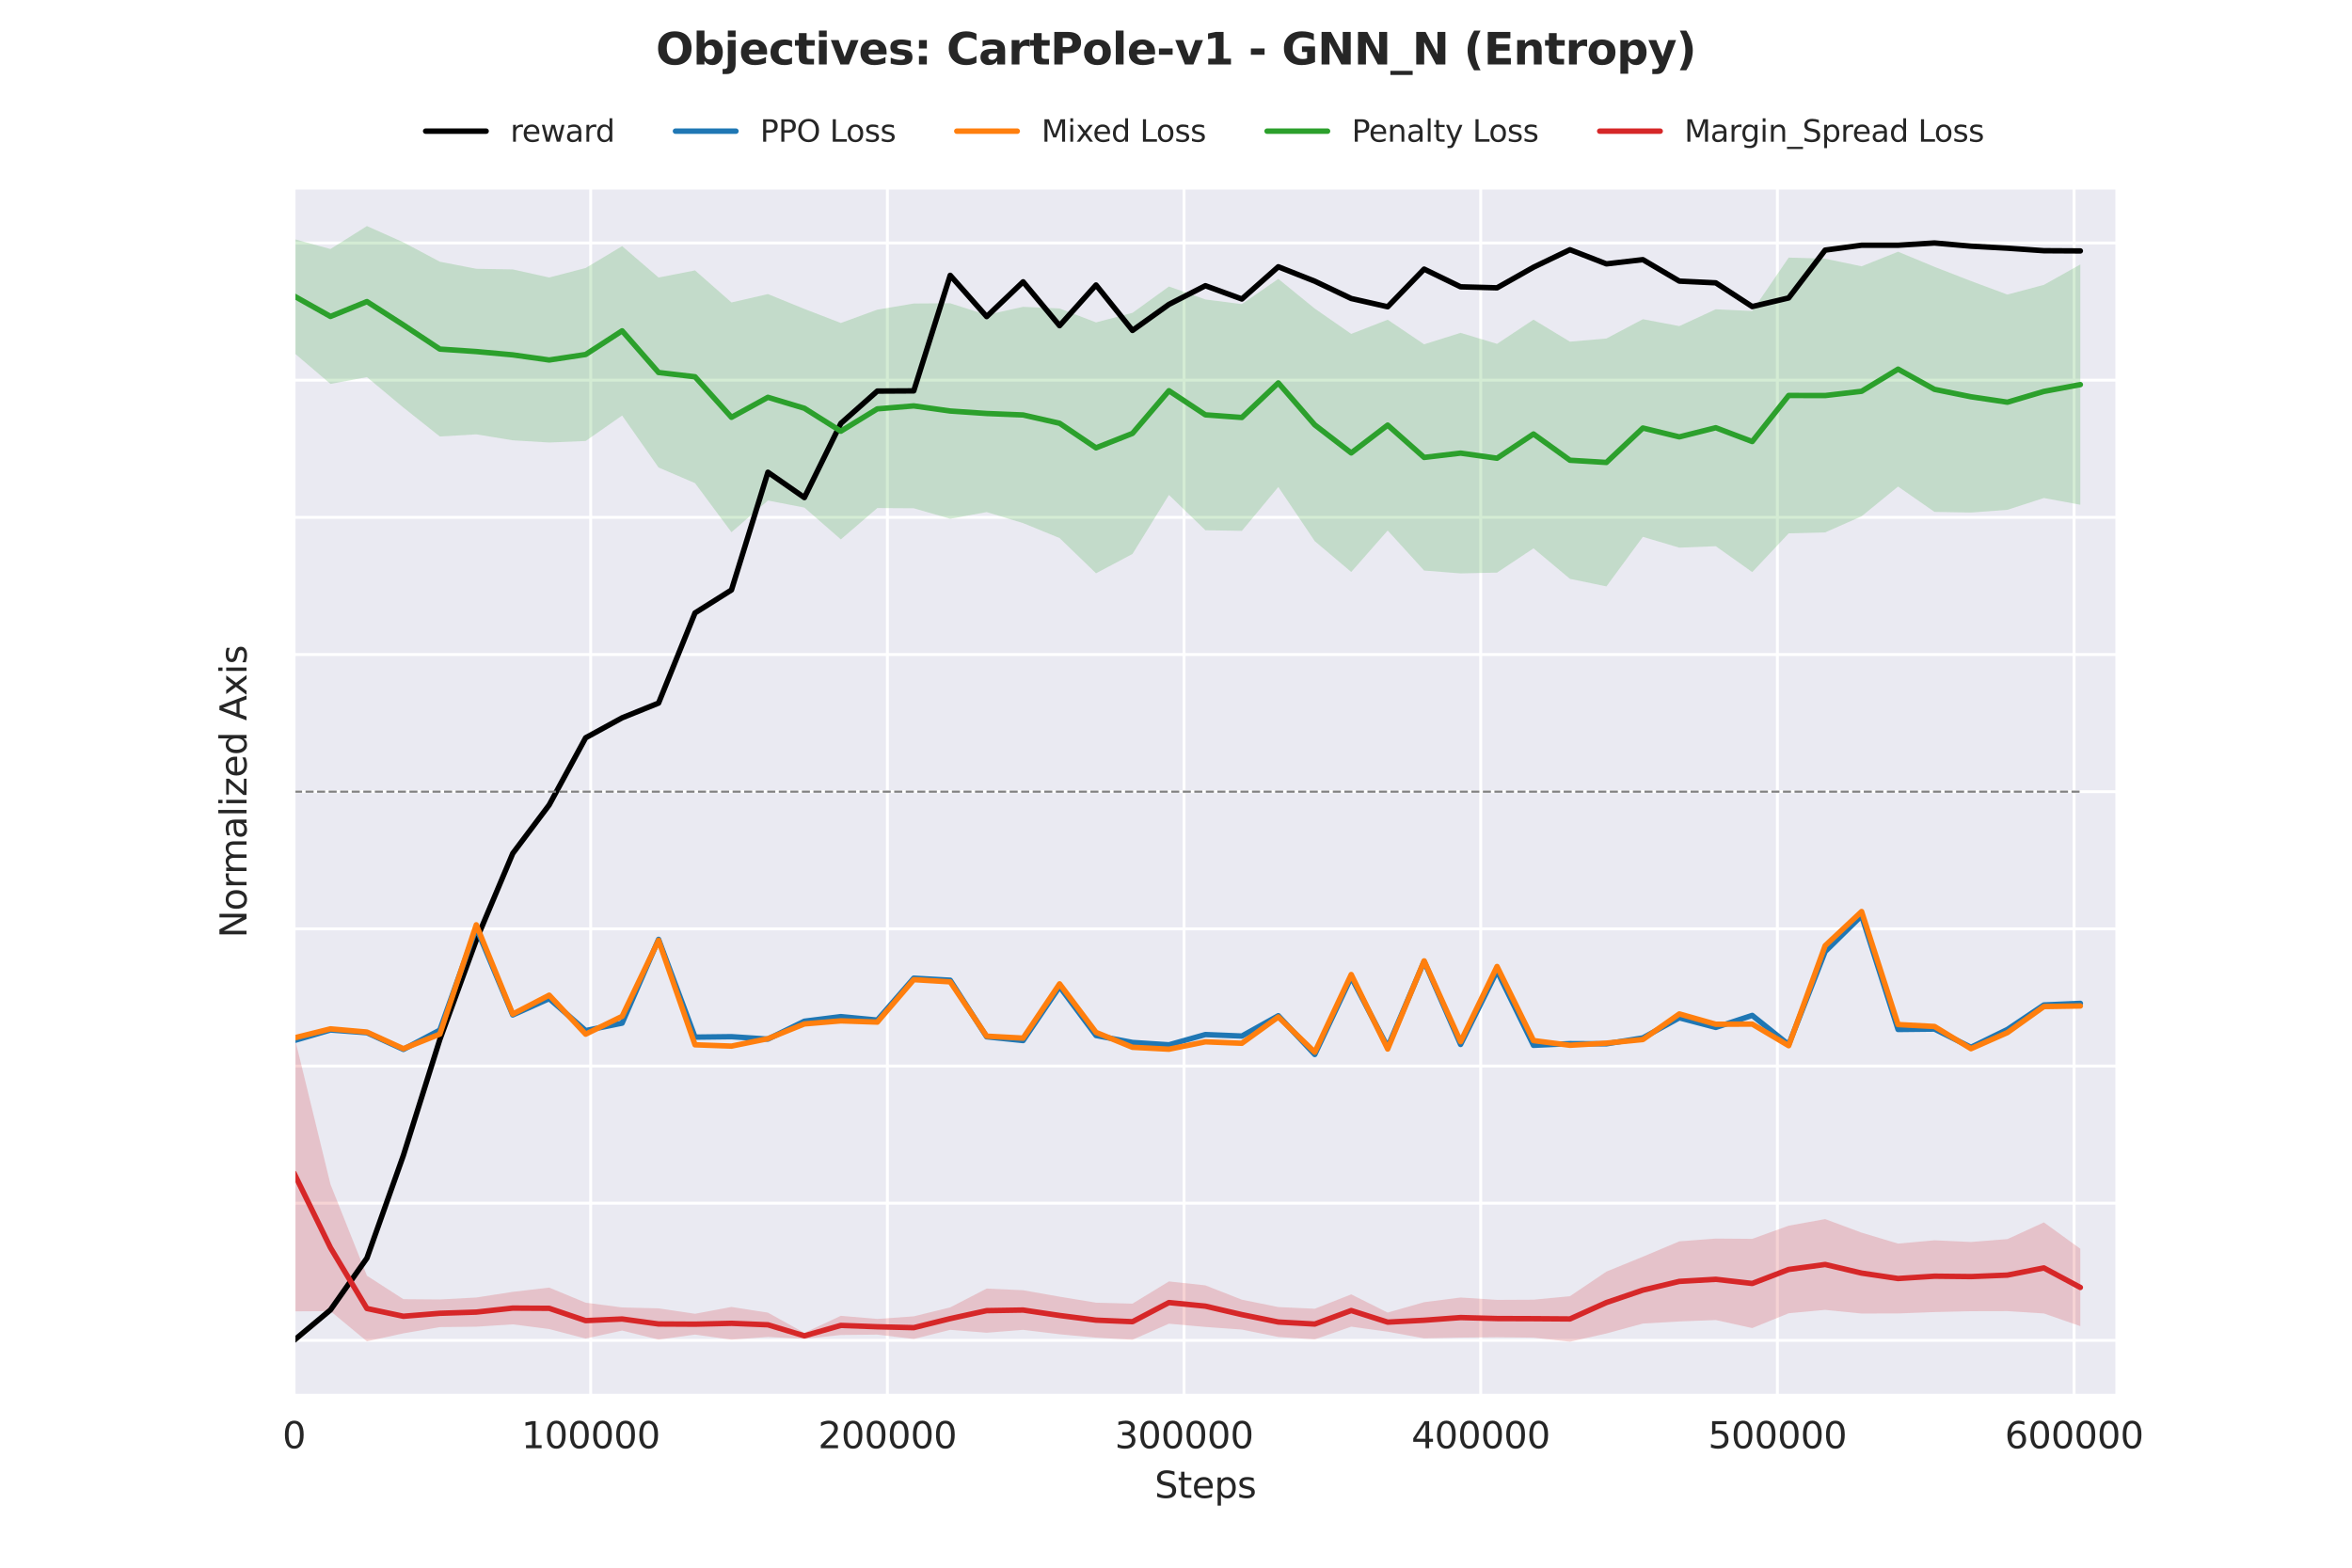 <?xml version="1.0" encoding="utf-8" standalone="no"?>
<!DOCTYPE svg PUBLIC "-//W3C//DTD SVG 1.1//EN"
  "http://www.w3.org/Graphics/SVG/1.1/DTD/svg11.dtd">
<svg xmlns:xlink="http://www.w3.org/1999/xlink" width="648pt" height="432pt" viewBox="0 0 648 432" xmlns="http://www.w3.org/2000/svg" version="1.1">
 <defs>
  <style type="text/css">*{stroke-linejoin: round; stroke-linecap: butt}</style>
 </defs>
 <g id="figure_1">
  <g id="patch_1">
   <path d="M 0 432 
L 648 432 
L 648 0 
L 0 0 
z
" style="fill: #ffffff"/>
  </g>
  <g id="axes_1">
   <g id="patch_2">
    <path d="M 81 384.48 
L 583.2 384.48 
L 583.2 51.84 
L 81 51.84 
z
" style="fill: #eaeaf2"/>
   </g>
   <g id="matplotlib.axis_1">
    <g id="xtick_1">
     <g id="line2d_1">
      <path d="M 81.002 384.48 
L 81.002 51.84 
" clip-path="url(#pbb18846a64)" style="fill: none; stroke: #ffffff; stroke-width: 0.8; stroke-linecap: round"/>
     </g>
     <g id="text_1">
      <!-- 0 -->
      <g style="fill: #262626" transform="translate(77.821 399.078) scale(0.1 -0.1)">
       <defs>
        <path id="DejaVuSans-30" d="M 2034 4250 
Q 1547 4250 1301 3770 
Q 1056 3291 1056 2328 
Q 1056 1369 1301 889 
Q 1547 409 2034 409 
Q 2525 409 2770 889 
Q 3016 1369 3016 2328 
Q 3016 3291 2770 3770 
Q 2525 4250 2034 4250 
z
M 2034 4750 
Q 2819 4750 3233 4129 
Q 3647 3509 3647 2328 
Q 3647 1150 3233 529 
Q 2819 -91 2034 -91 
Q 1250 -91 836 529 
Q 422 1150 422 2328 
Q 422 3509 836 4129 
Q 1250 4750 2034 4750 
z
" transform="scale(0.016)"/>
       </defs>
       <use xlink:href="#DejaVuSans-30"/>
      </g>
     </g>
    </g>
    <g id="xtick_2">
     <g id="line2d_2">
      <path d="M 162.74 384.48 
L 162.74 51.84 
" clip-path="url(#pbb18846a64)" style="fill: none; stroke: #ffffff; stroke-width: 0.8; stroke-linecap: round"/>
     </g>
     <g id="text_2">
      <!-- 100000 -->
      <g style="fill: #262626" transform="translate(143.652 399.078) scale(0.1 -0.1)">
       <defs>
        <path id="DejaVuSans-31" d="M 794 531 
L 1825 531 
L 1825 4091 
L 703 3866 
L 703 4441 
L 1819 4666 
L 2450 4666 
L 2450 531 
L 3481 531 
L 3481 0 
L 794 0 
L 794 531 
z
" transform="scale(0.016)"/>
       </defs>
       <use xlink:href="#DejaVuSans-31"/>
       <use xlink:href="#DejaVuSans-30" transform="translate(63.623 0)"/>
       <use xlink:href="#DejaVuSans-30" transform="translate(127.246 0)"/>
       <use xlink:href="#DejaVuSans-30" transform="translate(190.869 0)"/>
       <use xlink:href="#DejaVuSans-30" transform="translate(254.492 0)"/>
       <use xlink:href="#DejaVuSans-30" transform="translate(318.115 0)"/>
      </g>
     </g>
    </g>
    <g id="xtick_3">
     <g id="line2d_3">
      <path d="M 244.477 384.48 
L 244.477 51.84 
" clip-path="url(#pbb18846a64)" style="fill: none; stroke: #ffffff; stroke-width: 0.8; stroke-linecap: round"/>
     </g>
     <g id="text_3">
      <!-- 200000 -->
      <g style="fill: #262626" transform="translate(225.39 399.078) scale(0.1 -0.1)">
       <defs>
        <path id="DejaVuSans-32" d="M 1228 531 
L 3431 531 
L 3431 0 
L 469 0 
L 469 531 
Q 828 903 1448 1529 
Q 2069 2156 2228 2338 
Q 2531 2678 2651 2914 
Q 2772 3150 2772 3378 
Q 2772 3750 2511 3984 
Q 2250 4219 1831 4219 
Q 1534 4219 1204 4116 
Q 875 4013 500 3803 
L 500 4441 
Q 881 4594 1212 4672 
Q 1544 4750 1819 4750 
Q 2544 4750 2975 4387 
Q 3406 4025 3406 3419 
Q 3406 3131 3298 2873 
Q 3191 2616 2906 2266 
Q 2828 2175 2409 1742 
Q 1991 1309 1228 531 
z
" transform="scale(0.016)"/>
       </defs>
       <use xlink:href="#DejaVuSans-32"/>
       <use xlink:href="#DejaVuSans-30" transform="translate(63.623 0)"/>
       <use xlink:href="#DejaVuSans-30" transform="translate(127.246 0)"/>
       <use xlink:href="#DejaVuSans-30" transform="translate(190.869 0)"/>
       <use xlink:href="#DejaVuSans-30" transform="translate(254.492 0)"/>
       <use xlink:href="#DejaVuSans-30" transform="translate(318.115 0)"/>
      </g>
     </g>
    </g>
    <g id="xtick_4">
     <g id="line2d_4">
      <path d="M 326.215 384.48 
L 326.215 51.84 
" clip-path="url(#pbb18846a64)" style="fill: none; stroke: #ffffff; stroke-width: 0.8; stroke-linecap: round"/>
     </g>
     <g id="text_4">
      <!-- 300000 -->
      <g style="fill: #262626" transform="translate(307.127 399.078) scale(0.1 -0.1)">
       <defs>
        <path id="DejaVuSans-33" d="M 2597 2516 
Q 3050 2419 3304 2112 
Q 3559 1806 3559 1356 
Q 3559 666 3084 287 
Q 2609 -91 1734 -91 
Q 1441 -91 1130 -33 
Q 819 25 488 141 
L 488 750 
Q 750 597 1062 519 
Q 1375 441 1716 441 
Q 2309 441 2620 675 
Q 2931 909 2931 1356 
Q 2931 1769 2642 2001 
Q 2353 2234 1838 2234 
L 1294 2234 
L 1294 2753 
L 1863 2753 
Q 2328 2753 2575 2939 
Q 2822 3125 2822 3475 
Q 2822 3834 2567 4026 
Q 2313 4219 1838 4219 
Q 1578 4219 1281 4162 
Q 984 4106 628 3988 
L 628 4550 
Q 988 4650 1302 4700 
Q 1616 4750 1894 4750 
Q 2613 4750 3031 4423 
Q 3450 4097 3450 3541 
Q 3450 3153 3228 2886 
Q 3006 2619 2597 2516 
z
" transform="scale(0.016)"/>
       </defs>
       <use xlink:href="#DejaVuSans-33"/>
       <use xlink:href="#DejaVuSans-30" transform="translate(63.623 0)"/>
       <use xlink:href="#DejaVuSans-30" transform="translate(127.246 0)"/>
       <use xlink:href="#DejaVuSans-30" transform="translate(190.869 0)"/>
       <use xlink:href="#DejaVuSans-30" transform="translate(254.492 0)"/>
       <use xlink:href="#DejaVuSans-30" transform="translate(318.115 0)"/>
      </g>
     </g>
    </g>
    <g id="xtick_5">
     <g id="line2d_5">
      <path d="M 407.952 384.48 
L 407.952 51.84 
" clip-path="url(#pbb18846a64)" style="fill: none; stroke: #ffffff; stroke-width: 0.8; stroke-linecap: round"/>
     </g>
     <g id="text_5">
      <!-- 400000 -->
      <g style="fill: #262626" transform="translate(388.865 399.078) scale(0.1 -0.1)">
       <defs>
        <path id="DejaVuSans-34" d="M 2419 4116 
L 825 1625 
L 2419 1625 
L 2419 4116 
z
M 2253 4666 
L 3047 4666 
L 3047 1625 
L 3713 1625 
L 3713 1100 
L 3047 1100 
L 3047 0 
L 2419 0 
L 2419 1100 
L 313 1100 
L 313 1709 
L 2253 4666 
z
" transform="scale(0.016)"/>
       </defs>
       <use xlink:href="#DejaVuSans-34"/>
       <use xlink:href="#DejaVuSans-30" transform="translate(63.623 0)"/>
       <use xlink:href="#DejaVuSans-30" transform="translate(127.246 0)"/>
       <use xlink:href="#DejaVuSans-30" transform="translate(190.869 0)"/>
       <use xlink:href="#DejaVuSans-30" transform="translate(254.492 0)"/>
       <use xlink:href="#DejaVuSans-30" transform="translate(318.115 0)"/>
      </g>
     </g>
    </g>
    <g id="xtick_6">
     <g id="line2d_6">
      <path d="M 489.69 384.48 
L 489.69 51.84 
" clip-path="url(#pbb18846a64)" style="fill: none; stroke: #ffffff; stroke-width: 0.8; stroke-linecap: round"/>
     </g>
     <g id="text_6">
      <!-- 500000 -->
      <g style="fill: #262626" transform="translate(470.602 399.078) scale(0.1 -0.1)">
       <defs>
        <path id="DejaVuSans-35" d="M 691 4666 
L 3169 4666 
L 3169 4134 
L 1269 4134 
L 1269 2991 
Q 1406 3038 1543 3061 
Q 1681 3084 1819 3084 
Q 2600 3084 3056 2656 
Q 3513 2228 3513 1497 
Q 3513 744 3044 326 
Q 2575 -91 1722 -91 
Q 1428 -91 1123 -41 
Q 819 9 494 109 
L 494 744 
Q 775 591 1075 516 
Q 1375 441 1709 441 
Q 2250 441 2565 725 
Q 2881 1009 2881 1497 
Q 2881 1984 2565 2268 
Q 2250 2553 1709 2553 
Q 1456 2553 1204 2497 
Q 953 2441 691 2322 
L 691 4666 
z
" transform="scale(0.016)"/>
       </defs>
       <use xlink:href="#DejaVuSans-35"/>
       <use xlink:href="#DejaVuSans-30" transform="translate(63.623 0)"/>
       <use xlink:href="#DejaVuSans-30" transform="translate(127.246 0)"/>
       <use xlink:href="#DejaVuSans-30" transform="translate(190.869 0)"/>
       <use xlink:href="#DejaVuSans-30" transform="translate(254.492 0)"/>
       <use xlink:href="#DejaVuSans-30" transform="translate(318.115 0)"/>
      </g>
     </g>
    </g>
    <g id="xtick_7">
     <g id="line2d_7">
      <path d="M 571.427 384.48 
L 571.427 51.84 
" clip-path="url(#pbb18846a64)" style="fill: none; stroke: #ffffff; stroke-width: 0.8; stroke-linecap: round"/>
     </g>
     <g id="text_7">
      <!-- 600000 -->
      <g style="fill: #262626" transform="translate(552.34 399.078) scale(0.1 -0.1)">
       <defs>
        <path id="DejaVuSans-36" d="M 2113 2584 
Q 1688 2584 1439 2293 
Q 1191 2003 1191 1497 
Q 1191 994 1439 701 
Q 1688 409 2113 409 
Q 2538 409 2786 701 
Q 3034 994 3034 1497 
Q 3034 2003 2786 2293 
Q 2538 2584 2113 2584 
z
M 3366 4563 
L 3366 3988 
Q 3128 4100 2886 4159 
Q 2644 4219 2406 4219 
Q 1781 4219 1451 3797 
Q 1122 3375 1075 2522 
Q 1259 2794 1537 2939 
Q 1816 3084 2150 3084 
Q 2853 3084 3261 2657 
Q 3669 2231 3669 1497 
Q 3669 778 3244 343 
Q 2819 -91 2113 -91 
Q 1303 -91 875 529 
Q 447 1150 447 2328 
Q 447 3434 972 4092 
Q 1497 4750 2381 4750 
Q 2619 4750 2861 4703 
Q 3103 4656 3366 4563 
z
" transform="scale(0.016)"/>
       </defs>
       <use xlink:href="#DejaVuSans-36"/>
       <use xlink:href="#DejaVuSans-30" transform="translate(63.623 0)"/>
       <use xlink:href="#DejaVuSans-30" transform="translate(127.246 0)"/>
       <use xlink:href="#DejaVuSans-30" transform="translate(190.869 0)"/>
       <use xlink:href="#DejaVuSans-30" transform="translate(254.492 0)"/>
       <use xlink:href="#DejaVuSans-30" transform="translate(318.115 0)"/>
      </g>
     </g>
    </g>
    <g id="text_8">
     <!-- Steps -->
     <g style="fill: #262626" transform="translate(318.11 412.757) scale(0.1 -0.1)">
      <defs>
       <path id="DejaVuSans-53" d="M 3425 4513 
L 3425 3897 
Q 3066 4069 2747 4153 
Q 2428 4238 2131 4238 
Q 1616 4238 1336 4038 
Q 1056 3838 1056 3469 
Q 1056 3159 1242 3001 
Q 1428 2844 1947 2747 
L 2328 2669 
Q 3034 2534 3370 2195 
Q 3706 1856 3706 1288 
Q 3706 609 3251 259 
Q 2797 -91 1919 -91 
Q 1588 -91 1214 -16 
Q 841 59 441 206 
L 441 856 
Q 825 641 1194 531 
Q 1563 422 1919 422 
Q 2459 422 2753 634 
Q 3047 847 3047 1241 
Q 3047 1584 2836 1778 
Q 2625 1972 2144 2069 
L 1759 2144 
Q 1053 2284 737 2584 
Q 422 2884 422 3419 
Q 422 4038 858 4394 
Q 1294 4750 2059 4750 
Q 2388 4750 2728 4690 
Q 3069 4631 3425 4513 
z
" transform="scale(0.016)"/>
       <path id="DejaVuSans-74" d="M 1172 4494 
L 1172 3500 
L 2356 3500 
L 2356 3053 
L 1172 3053 
L 1172 1153 
Q 1172 725 1289 603 
Q 1406 481 1766 481 
L 2356 481 
L 2356 0 
L 1766 0 
Q 1100 0 847 248 
Q 594 497 594 1153 
L 594 3053 
L 172 3053 
L 172 3500 
L 594 3500 
L 594 4494 
L 1172 4494 
z
" transform="scale(0.016)"/>
       <path id="DejaVuSans-65" d="M 3597 1894 
L 3597 1613 
L 953 1613 
Q 991 1019 1311 708 
Q 1631 397 2203 397 
Q 2534 397 2845 478 
Q 3156 559 3463 722 
L 3463 178 
Q 3153 47 2828 -22 
Q 2503 -91 2169 -91 
Q 1331 -91 842 396 
Q 353 884 353 1716 
Q 353 2575 817 3079 
Q 1281 3584 2069 3584 
Q 2775 3584 3186 3129 
Q 3597 2675 3597 1894 
z
M 3022 2063 
Q 3016 2534 2758 2815 
Q 2500 3097 2075 3097 
Q 1594 3097 1305 2825 
Q 1016 2553 972 2059 
L 3022 2063 
z
" transform="scale(0.016)"/>
       <path id="DejaVuSans-70" d="M 1159 525 
L 1159 -1331 
L 581 -1331 
L 581 3500 
L 1159 3500 
L 1159 2969 
Q 1341 3281 1617 3432 
Q 1894 3584 2278 3584 
Q 2916 3584 3314 3078 
Q 3713 2572 3713 1747 
Q 3713 922 3314 415 
Q 2916 -91 2278 -91 
Q 1894 -91 1617 61 
Q 1341 213 1159 525 
z
M 3116 1747 
Q 3116 2381 2855 2742 
Q 2594 3103 2138 3103 
Q 1681 3103 1420 2742 
Q 1159 2381 1159 1747 
Q 1159 1113 1420 752 
Q 1681 391 2138 391 
Q 2594 391 2855 752 
Q 3116 1113 3116 1747 
z
" transform="scale(0.016)"/>
       <path id="DejaVuSans-73" d="M 2834 3397 
L 2834 2853 
Q 2591 2978 2328 3040 
Q 2066 3103 1784 3103 
Q 1356 3103 1142 2972 
Q 928 2841 928 2578 
Q 928 2378 1081 2264 
Q 1234 2150 1697 2047 
L 1894 2003 
Q 2506 1872 2764 1633 
Q 3022 1394 3022 966 
Q 3022 478 2636 193 
Q 2250 -91 1575 -91 
Q 1294 -91 989 -36 
Q 684 19 347 128 
L 347 722 
Q 666 556 975 473 
Q 1284 391 1588 391 
Q 1994 391 2212 530 
Q 2431 669 2431 922 
Q 2431 1156 2273 1281 
Q 2116 1406 1581 1522 
L 1381 1569 
Q 847 1681 609 1914 
Q 372 2147 372 2553 
Q 372 3047 722 3315 
Q 1072 3584 1716 3584 
Q 2034 3584 2315 3537 
Q 2597 3491 2834 3397 
z
" transform="scale(0.016)"/>
      </defs>
      <use xlink:href="#DejaVuSans-53"/>
      <use xlink:href="#DejaVuSans-74" transform="translate(63.477 0)"/>
      <use xlink:href="#DejaVuSans-65" transform="translate(102.686 0)"/>
      <use xlink:href="#DejaVuSans-70" transform="translate(164.209 0)"/>
      <use xlink:href="#DejaVuSans-73" transform="translate(227.686 0)"/>
     </g>
    </g>
   </g>
   <g id="matplotlib.axis_2">
    <g id="ytick_1">
     <g id="line2d_8">
      <path d="M 81 369.36 
L 583.2 369.36 
" clip-path="url(#pbb18846a64)" style="fill: none; stroke: #ffffff; stroke-width: 0.8; stroke-linecap: round"/>
     </g>
    </g>
    <g id="ytick_2">
     <g id="line2d_9">
      <path d="M 81 331.56 
L 583.2 331.56 
" clip-path="url(#pbb18846a64)" style="fill: none; stroke: #ffffff; stroke-width: 0.8; stroke-linecap: round"/>
     </g>
    </g>
    <g id="ytick_3">
     <g id="line2d_10">
      <path d="M 81 293.76 
L 583.2 293.76 
" clip-path="url(#pbb18846a64)" style="fill: none; stroke: #ffffff; stroke-width: 0.8; stroke-linecap: round"/>
     </g>
    </g>
    <g id="ytick_4">
     <g id="line2d_11">
      <path d="M 81 255.96 
L 583.2 255.96 
" clip-path="url(#pbb18846a64)" style="fill: none; stroke: #ffffff; stroke-width: 0.8; stroke-linecap: round"/>
     </g>
    </g>
    <g id="ytick_5">
     <g id="line2d_12">
      <path d="M 81 218.16 
L 583.2 218.16 
" clip-path="url(#pbb18846a64)" style="fill: none; stroke: #ffffff; stroke-width: 0.8; stroke-linecap: round"/>
     </g>
    </g>
    <g id="ytick_6">
     <g id="line2d_13">
      <path d="M 81 180.36 
L 583.2 180.36 
" clip-path="url(#pbb18846a64)" style="fill: none; stroke: #ffffff; stroke-width: 0.8; stroke-linecap: round"/>
     </g>
    </g>
    <g id="ytick_7">
     <g id="line2d_14">
      <path d="M 81 142.56 
L 583.2 142.56 
" clip-path="url(#pbb18846a64)" style="fill: none; stroke: #ffffff; stroke-width: 0.8; stroke-linecap: round"/>
     </g>
    </g>
    <g id="ytick_8">
     <g id="line2d_15">
      <path d="M 81 104.76 
L 583.2 104.76 
" clip-path="url(#pbb18846a64)" style="fill: none; stroke: #ffffff; stroke-width: 0.8; stroke-linecap: round"/>
     </g>
    </g>
    <g id="ytick_9">
     <g id="line2d_16">
      <path d="M 81 66.96 
L 583.2 66.96 
" clip-path="url(#pbb18846a64)" style="fill: none; stroke: #ffffff; stroke-width: 0.8; stroke-linecap: round"/>
     </g>
    </g>
    <g id="text_9">
     <!-- Normalized Axis -->
     <g style="fill: #262626" transform="translate(67.92 258.478) rotate(-90) scale(0.1 -0.1)">
      <defs>
       <path id="DejaVuSans-4e" d="M 628 4666 
L 1478 4666 
L 3547 763 
L 3547 4666 
L 4159 4666 
L 4159 0 
L 3309 0 
L 1241 3903 
L 1241 0 
L 628 0 
L 628 4666 
z
" transform="scale(0.016)"/>
       <path id="DejaVuSans-6f" d="M 1959 3097 
Q 1497 3097 1228 2736 
Q 959 2375 959 1747 
Q 959 1119 1226 758 
Q 1494 397 1959 397 
Q 2419 397 2687 759 
Q 2956 1122 2956 1747 
Q 2956 2369 2687 2733 
Q 2419 3097 1959 3097 
z
M 1959 3584 
Q 2709 3584 3137 3096 
Q 3566 2609 3566 1747 
Q 3566 888 3137 398 
Q 2709 -91 1959 -91 
Q 1206 -91 779 398 
Q 353 888 353 1747 
Q 353 2609 779 3096 
Q 1206 3584 1959 3584 
z
" transform="scale(0.016)"/>
       <path id="DejaVuSans-72" d="M 2631 2963 
Q 2534 3019 2420 3045 
Q 2306 3072 2169 3072 
Q 1681 3072 1420 2755 
Q 1159 2438 1159 1844 
L 1159 0 
L 581 0 
L 581 3500 
L 1159 3500 
L 1159 2956 
Q 1341 3275 1631 3429 
Q 1922 3584 2338 3584 
Q 2397 3584 2469 3576 
Q 2541 3569 2628 3553 
L 2631 2963 
z
" transform="scale(0.016)"/>
       <path id="DejaVuSans-6d" d="M 3328 2828 
Q 3544 3216 3844 3400 
Q 4144 3584 4550 3584 
Q 5097 3584 5394 3201 
Q 5691 2819 5691 2113 
L 5691 0 
L 5113 0 
L 5113 2094 
Q 5113 2597 4934 2840 
Q 4756 3084 4391 3084 
Q 3944 3084 3684 2787 
Q 3425 2491 3425 1978 
L 3425 0 
L 2847 0 
L 2847 2094 
Q 2847 2600 2669 2842 
Q 2491 3084 2119 3084 
Q 1678 3084 1418 2786 
Q 1159 2488 1159 1978 
L 1159 0 
L 581 0 
L 581 3500 
L 1159 3500 
L 1159 2956 
Q 1356 3278 1631 3431 
Q 1906 3584 2284 3584 
Q 2666 3584 2933 3390 
Q 3200 3197 3328 2828 
z
" transform="scale(0.016)"/>
       <path id="DejaVuSans-61" d="M 2194 1759 
Q 1497 1759 1228 1600 
Q 959 1441 959 1056 
Q 959 750 1161 570 
Q 1363 391 1709 391 
Q 2188 391 2477 730 
Q 2766 1069 2766 1631 
L 2766 1759 
L 2194 1759 
z
M 3341 1997 
L 3341 0 
L 2766 0 
L 2766 531 
Q 2569 213 2275 61 
Q 1981 -91 1556 -91 
Q 1019 -91 701 211 
Q 384 513 384 1019 
Q 384 1609 779 1909 
Q 1175 2209 1959 2209 
L 2766 2209 
L 2766 2266 
Q 2766 2663 2505 2880 
Q 2244 3097 1772 3097 
Q 1472 3097 1187 3025 
Q 903 2953 641 2809 
L 641 3341 
Q 956 3463 1253 3523 
Q 1550 3584 1831 3584 
Q 2591 3584 2966 3190 
Q 3341 2797 3341 1997 
z
" transform="scale(0.016)"/>
       <path id="DejaVuSans-6c" d="M 603 4863 
L 1178 4863 
L 1178 0 
L 603 0 
L 603 4863 
z
" transform="scale(0.016)"/>
       <path id="DejaVuSans-69" d="M 603 3500 
L 1178 3500 
L 1178 0 
L 603 0 
L 603 3500 
z
M 603 4863 
L 1178 4863 
L 1178 4134 
L 603 4134 
L 603 4863 
z
" transform="scale(0.016)"/>
       <path id="DejaVuSans-7a" d="M 353 3500 
L 3084 3500 
L 3084 2975 
L 922 459 
L 3084 459 
L 3084 0 
L 275 0 
L 275 525 
L 2438 3041 
L 353 3041 
L 353 3500 
z
" transform="scale(0.016)"/>
       <path id="DejaVuSans-64" d="M 2906 2969 
L 2906 4863 
L 3481 4863 
L 3481 0 
L 2906 0 
L 2906 525 
Q 2725 213 2448 61 
Q 2172 -91 1784 -91 
Q 1150 -91 751 415 
Q 353 922 353 1747 
Q 353 2572 751 3078 
Q 1150 3584 1784 3584 
Q 2172 3584 2448 3432 
Q 2725 3281 2906 2969 
z
M 947 1747 
Q 947 1113 1208 752 
Q 1469 391 1925 391 
Q 2381 391 2643 752 
Q 2906 1113 2906 1747 
Q 2906 2381 2643 2742 
Q 2381 3103 1925 3103 
Q 1469 3103 1208 2742 
Q 947 2381 947 1747 
z
" transform="scale(0.016)"/>
       <path id="DejaVuSans-20" transform="scale(0.016)"/>
       <path id="DejaVuSans-41" d="M 2188 4044 
L 1331 1722 
L 3047 1722 
L 2188 4044 
z
M 1831 4666 
L 2547 4666 
L 4325 0 
L 3669 0 
L 3244 1197 
L 1141 1197 
L 716 0 
L 50 0 
L 1831 4666 
z
" transform="scale(0.016)"/>
       <path id="DejaVuSans-78" d="M 3513 3500 
L 2247 1797 
L 3578 0 
L 2900 0 
L 1881 1375 
L 863 0 
L 184 0 
L 1544 1831 
L 300 3500 
L 978 3500 
L 1906 2253 
L 2834 3500 
L 3513 3500 
z
" transform="scale(0.016)"/>
      </defs>
      <use xlink:href="#DejaVuSans-4e"/>
      <use xlink:href="#DejaVuSans-6f" transform="translate(74.805 0)"/>
      <use xlink:href="#DejaVuSans-72" transform="translate(135.986 0)"/>
      <use xlink:href="#DejaVuSans-6d" transform="translate(175.35 0)"/>
      <use xlink:href="#DejaVuSans-61" transform="translate(272.762 0)"/>
      <use xlink:href="#DejaVuSans-6c" transform="translate(334.041 0)"/>
      <use xlink:href="#DejaVuSans-69" transform="translate(361.824 0)"/>
      <use xlink:href="#DejaVuSans-7a" transform="translate(389.607 0)"/>
      <use xlink:href="#DejaVuSans-65" transform="translate(442.098 0)"/>
      <use xlink:href="#DejaVuSans-64" transform="translate(503.621 0)"/>
      <use xlink:href="#DejaVuSans-20" transform="translate(567.098 0)"/>
      <use xlink:href="#DejaVuSans-41" transform="translate(598.885 0)"/>
      <use xlink:href="#DejaVuSans-78" transform="translate(667.293 0)"/>
      <use xlink:href="#DejaVuSans-69" transform="translate(726.473 0)"/>
      <use xlink:href="#DejaVuSans-73" transform="translate(754.256 0)"/>
     </g>
    </g>
   </g>
   <g id="FillBetweenPolyCollection_1">
    <path d="M 81.002 65.88 
L 81.002 97.231 
L 91.046 105.786 
L 101.09 103.921 
L 111.134 112.306 
L 121.178 120.281 
L 131.222 119.69 
L 141.266 121.336 
L 151.31 121.941 
L 161.354 121.52 
L 171.398 114.5 
L 181.441 128.826 
L 191.485 133.137 
L 201.529 146.651 
L 211.573 137.931 
L 221.617 139.875 
L 231.661 148.641 
L 241.705 140.003 
L 251.749 140.063 
L 261.793 142.956 
L 271.837 141.113 
L 281.88 144.155 
L 291.924 148.264 
L 301.968 157.98 
L 312.012 152.652 
L 322.056 136.385 
L 332.1 146.114 
L 342.144 146.286 
L 352.188 134.194 
L 362.232 149.126 
L 372.276 157.615 
L 382.32 146.19 
L 392.363 157.221 
L 402.407 158.01 
L 412.451 157.789 
L 422.495 151.102 
L 432.539 159.508 
L 442.583 161.59 
L 452.627 147.934 
L 462.671 150.915 
L 472.715 150.515 
L 482.759 157.645 
L 492.802 146.973 
L 502.846 146.714 
L 512.89 142.266 
L 522.934 134.077 
L 532.978 141.058 
L 543.022 141.235 
L 553.066 140.487 
L 563.11 137.235 
L 573.154 139.092 
L 573.154 72.877 
L 573.154 72.877 
L 563.11 78.498 
L 553.066 81.177 
L 543.022 77.441 
L 532.978 73.53 
L 522.934 69.364 
L 512.89 73.384 
L 502.846 71.286 
L 492.802 70.982 
L 482.759 85.7 
L 472.715 85.225 
L 462.671 89.861 
L 452.627 87.963 
L 442.583 93.277 
L 432.539 94.151 
L 422.495 88.08 
L 412.451 94.757 
L 402.407 91.718 
L 392.363 94.882 
L 382.32 88.1 
L 372.276 92.011 
L 362.232 85.035 
L 352.188 76.845 
L 342.144 83.807 
L 332.1 82.518 
L 322.056 78.949 
L 312.012 86.21 
L 301.968 88.841 
L 291.924 85.004 
L 281.88 84.547 
L 271.837 86.775 
L 261.793 83.571 
L 251.749 83.638 
L 241.705 85.335 
L 231.661 89.003 
L 221.617 85.127 
L 211.573 81.037 
L 201.529 83.343 
L 191.485 74.513 
L 181.441 76.475 
L 171.398 67.825 
L 161.354 73.849 
L 151.31 76.469 
L 141.266 74.24 
L 131.222 74.064 
L 121.178 72.117 
L 111.134 66.774 
L 101.09 62.295 
L 91.046 68.617 
L 81.002 65.88 
z
" clip-path="url(#pbb18846a64)" style="fill: #2ca02c; fill-opacity: 0.2"/>
   </g>
   <g id="FillBetweenPolyCollection_2">
    <path d="M 81.002 285.185 
L 81.002 361.364 
L 91.046 361.299 
L 101.09 369.619 
L 111.134 367.428 
L 121.178 365.709 
L 131.222 365.59 
L 141.266 364.942 
L 151.31 366.237 
L 161.354 368.866 
L 171.398 366.653 
L 181.441 369.15 
L 191.485 367.766 
L 201.529 369.166 
L 211.573 368.419 
L 221.617 368.942 
L 231.661 367.878 
L 241.705 367.771 
L 251.749 368.978 
L 261.793 366.456 
L 271.837 367.255 
L 281.88 366.46 
L 291.924 367.68 
L 301.968 368.609 
L 312.012 369.193 
L 322.056 364.765 
L 332.1 365.661 
L 342.144 366.379 
L 352.188 368.425 
L 362.232 369.084 
L 372.276 365.585 
L 382.32 366.97 
L 392.363 368.802 
L 402.407 368.597 
L 412.451 368.498 
L 422.495 368.615 
L 432.539 369.723 
L 442.583 367.466 
L 452.627 364.727 
L 462.671 364.142 
L 472.715 363.759 
L 482.759 365.97 
L 492.802 361.886 
L 502.846 360.955 
L 512.89 361.967 
L 522.934 361.939 
L 532.978 361.562 
L 543.022 361.321 
L 553.066 361.296 
L 563.11 361.943 
L 573.154 365.437 
L 573.154 344.112 
L 573.154 344.112 
L 563.11 336.852 
L 553.066 341.453 
L 543.022 342.246 
L 532.978 341.781 
L 522.934 342.692 
L 512.89 339.677 
L 502.846 335.938 
L 492.802 337.755 
L 482.759 341.385 
L 472.715 341.305 
L 462.671 342.073 
L 452.627 346.302 
L 442.583 350.408 
L 432.539 357.186 
L 422.495 358.149 
L 412.451 358.198 
L 402.407 357.548 
L 392.363 358.833 
L 382.32 361.701 
L 372.276 356.682 
L 362.232 360.64 
L 352.188 360.18 
L 342.144 358.145 
L 332.1 354.201 
L 322.056 353.114 
L 312.012 359.235 
L 301.968 358.972 
L 291.924 357.317 
L 281.88 355.547 
L 271.837 355.083 
L 261.793 360.275 
L 251.749 362.736 
L 241.705 363.454 
L 231.661 362.591 
L 221.617 367.29 
L 211.573 361.717 
L 201.529 360.15 
L 191.485 362.03 
L 181.441 360.534 
L 171.398 360.285 
L 161.354 358.973 
L 151.31 354.816 
L 141.266 355.99 
L 131.222 357.545 
L 121.178 358.086 
L 111.134 358.006 
L 101.09 351.54 
L 91.046 326.335 
L 81.002 285.185 
z
" clip-path="url(#pbb18846a64)" style="fill: #d62728; fill-opacity: 0.2"/>
   </g>
   <g id="line2d_17">
    <path d="M 81.002 369.36 
L 91.046 360.964 
L 101.09 346.693 
L 111.134 318.391 
L 121.178 286.457 
L 131.222 259.041 
L 141.266 235.176 
L 151.31 221.8 
L 161.354 203.307 
L 171.398 197.807 
L 181.441 193.745 
L 191.485 168.899 
L 201.529 162.577 
L 211.573 130.133 
L 221.617 137.117 
L 231.661 116.668 
L 241.705 107.769 
L 251.749 107.713 
L 261.793 75.875 
L 271.837 87.241 
L 281.88 77.655 
L 291.924 89.747 
L 301.968 78.533 
L 312.012 91.056 
L 322.056 83.881 
L 332.1 78.733 
L 342.144 82.396 
L 352.188 73.513 
L 362.232 77.487 
L 372.276 82.26 
L 382.32 84.535 
L 392.363 74.159 
L 402.407 79.036 
L 412.451 79.315 
L 422.495 73.64 
L 432.539 68.812 
L 442.583 72.715 
L 452.627 71.549 
L 462.671 77.464 
L 472.715 77.942 
L 482.759 84.479 
L 492.802 82.101 
L 502.846 68.923 
L 512.89 67.575 
L 522.934 67.575 
L 532.978 66.96 
L 543.022 67.838 
L 553.066 68.389 
L 563.11 69.091 
L 573.154 69.147 
" clip-path="url(#pbb18846a64)" style="fill: none; stroke: #000000; stroke-width: 1.5; stroke-linecap: round"/>
   </g>
   <g id="line2d_18">
    <path d="M 81.002 286.748 
L 91.046 283.826 
L 101.09 284.577 
L 111.134 289.178 
L 121.178 283.86 
L 131.222 255.701 
L 141.266 279.678 
L 151.31 275.187 
L 161.354 283.996 
L 171.398 281.941 
L 181.441 258.86 
L 191.485 285.796 
L 201.529 285.674 
L 211.573 286.34 
L 221.617 281.413 
L 231.661 280.146 
L 241.705 281.103 
L 251.749 269.551 
L 261.793 270.119 
L 271.837 285.707 
L 281.88 286.741 
L 291.924 271.888 
L 301.968 285.346 
L 312.012 287.267 
L 322.056 287.917 
L 332.1 285.088 
L 342.144 285.499 
L 352.188 279.899 
L 362.232 290.574 
L 372.276 269.277 
L 382.32 288.553 
L 392.363 264.933 
L 402.407 287.812 
L 412.451 267.549 
L 422.495 288.056 
L 432.539 287.587 
L 442.583 287.636 
L 452.627 286.011 
L 462.671 280.472 
L 472.715 283.117 
L 482.759 279.809 
L 492.802 287.864 
L 502.846 262.222 
L 512.89 252.328 
L 522.934 283.684 
L 532.978 283.575 
L 543.022 288.6 
L 553.066 283.683 
L 563.11 276.933 
L 573.154 276.496 
" clip-path="url(#pbb18846a64)" style="fill: none; stroke: #1f77b4; stroke-width: 1.5; stroke-linecap: round"/>
   </g>
   <g id="line2d_19">
    <path d="M 81.002 286.025 
L 91.046 283.519 
L 101.09 284.403 
L 111.134 288.986 
L 121.178 284.967 
L 131.222 254.842 
L 141.266 279.446 
L 151.31 274.233 
L 161.354 284.978 
L 171.398 280.069 
L 181.441 259.126 
L 191.485 287.911 
L 201.529 288.271 
L 211.573 286.227 
L 221.617 282.157 
L 231.661 281.318 
L 241.705 281.657 
L 251.749 269.954 
L 261.793 270.563 
L 271.837 285.53 
L 281.88 286.065 
L 291.924 271.117 
L 301.968 284.486 
L 312.012 288.598 
L 322.056 289.125 
L 332.1 287.089 
L 342.144 287.493 
L 352.188 280.24 
L 362.232 289.945 
L 372.276 268.548 
L 382.32 289.078 
L 392.363 264.782 
L 402.407 287.05 
L 412.451 266.332 
L 422.495 286.746 
L 432.539 288.04 
L 442.583 287.453 
L 452.627 286.462 
L 462.671 279.399 
L 472.715 282.248 
L 482.759 282.202 
L 492.802 288.162 
L 502.846 260.6 
L 512.89 251.185 
L 522.934 282.329 
L 532.978 282.862 
L 543.022 288.984 
L 553.066 284.548 
L 563.11 277.371 
L 573.154 277.212 
" clip-path="url(#pbb18846a64)" style="fill: none; stroke: #ff7f0e; stroke-width: 1.5; stroke-linecap: round"/>
   </g>
   <g id="line2d_20">
    <path d="M 81.002 81.556 
L 91.046 87.202 
L 101.09 83.108 
L 111.134 89.54 
L 121.178 96.199 
L 131.222 96.877 
L 141.266 97.788 
L 151.31 99.205 
L 161.354 97.684 
L 171.398 91.162 
L 181.441 102.65 
L 191.485 103.825 
L 201.529 114.997 
L 211.573 109.484 
L 221.617 112.501 
L 231.661 118.822 
L 241.705 112.669 
L 251.749 111.85 
L 261.793 113.264 
L 271.837 113.944 
L 281.88 114.351 
L 291.924 116.634 
L 301.968 123.411 
L 312.012 119.431 
L 322.056 107.667 
L 332.1 114.316 
L 342.144 115.047 
L 352.188 105.519 
L 362.232 117.08 
L 372.276 124.813 
L 382.32 117.145 
L 392.363 126.052 
L 402.407 124.864 
L 412.451 126.273 
L 422.495 119.591 
L 432.539 126.829 
L 442.583 127.433 
L 452.627 117.949 
L 462.671 120.388 
L 472.715 117.87 
L 482.759 121.672 
L 492.802 108.977 
L 502.846 109 
L 512.89 107.825 
L 522.934 101.721 
L 532.978 107.294 
L 543.022 109.338 
L 553.066 110.832 
L 563.11 107.866 
L 573.154 105.984 
" clip-path="url(#pbb18846a64)" style="fill: none; stroke: #2ca02c; stroke-width: 1.5; stroke-linecap: round"/>
   </g>
   <g id="line2d_21">
    <path d="M 81.002 323.274 
L 91.046 343.817 
L 101.09 360.58 
L 111.134 362.717 
L 121.178 361.898 
L 131.222 361.568 
L 141.266 360.466 
L 151.31 360.527 
L 161.354 363.92 
L 171.398 363.469 
L 181.441 364.842 
L 191.485 364.898 
L 201.529 364.658 
L 211.573 365.068 
L 221.617 368.116 
L 231.661 365.235 
L 241.705 365.612 
L 251.749 365.857 
L 261.793 363.365 
L 271.837 361.169 
L 281.88 361.004 
L 291.924 362.499 
L 301.968 363.79 
L 312.012 364.214 
L 322.056 358.939 
L 332.1 359.931 
L 342.144 362.262 
L 352.188 364.303 
L 362.232 364.862 
L 372.276 361.134 
L 382.32 364.336 
L 392.363 363.817 
L 402.407 363.072 
L 412.451 363.348 
L 422.495 363.382 
L 432.539 363.454 
L 442.583 358.937 
L 452.627 355.514 
L 462.671 353.107 
L 472.715 352.532 
L 482.759 353.678 
L 492.802 349.82 
L 502.846 348.446 
L 512.89 350.822 
L 522.934 352.315 
L 532.978 351.672 
L 543.022 351.783 
L 553.066 351.374 
L 563.11 349.397 
L 573.154 354.774 
" clip-path="url(#pbb18846a64)" style="fill: none; stroke: #d62728; stroke-width: 1.5; stroke-linecap: round"/>
   </g>
   <g id="line2d_22">
    <path d="M 81.002 218.16 
L 91.046 218.16 
L 101.09 218.16 
L 111.134 218.16 
L 121.178 218.16 
L 131.222 218.16 
L 141.266 218.16 
L 151.31 218.16 
L 161.354 218.16 
L 171.398 218.16 
L 181.441 218.16 
L 191.485 218.16 
L 201.529 218.16 
L 211.573 218.16 
L 221.617 218.16 
L 231.661 218.16 
L 241.705 218.16 
L 251.749 218.16 
L 261.793 218.16 
L 271.837 218.16 
L 281.88 218.16 
L 291.924 218.16 
L 301.968 218.16 
L 312.012 218.16 
L 322.056 218.16 
L 332.1 218.16 
L 342.144 218.16 
L 352.188 218.16 
L 362.232 218.16 
L 372.276 218.16 
L 382.32 218.16 
L 392.363 218.16 
L 402.407 218.16 
L 412.451 218.16 
L 422.495 218.16 
L 432.539 218.16 
L 442.583 218.16 
L 452.627 218.16 
L 462.671 218.16 
L 472.715 218.16 
L 482.759 218.16 
L 492.802 218.16 
L 502.846 218.16 
L 512.89 218.16 
L 522.934 218.16 
L 532.978 218.16 
L 543.022 218.16 
L 553.066 218.16 
L 563.11 218.16 
L 573.154 218.16 
" clip-path="url(#pbb18846a64)" style="fill: none; stroke-dasharray: 2.22,0.96; stroke-dashoffset: 0; stroke: #808080; stroke-width: 0.6"/>
   </g>
   <g id="patch_3">
    <path d="M 81 384.48 
L 81 51.84 
" style="fill: none; stroke: #ffffff; stroke-width: 0.8; stroke-linejoin: miter; stroke-linecap: square"/>
   </g>
   <g id="patch_4">
    <path d="M 583.2 384.48 
L 583.2 51.84 
" style="fill: none; stroke: #ffffff; stroke-width: 0.8; stroke-linejoin: miter; stroke-linecap: square"/>
   </g>
   <g id="patch_5">
    <path d="M 81 384.48 
L 583.2 384.48 
" style="fill: none; stroke: #ffffff; stroke-width: 0.8; stroke-linejoin: miter; stroke-linecap: square"/>
   </g>
   <g id="patch_6">
    <path d="M 81 51.84 
L 583.2 51.84 
" style="fill: none; stroke: #ffffff; stroke-width: 0.8; stroke-linejoin: miter; stroke-linecap: square"/>
   </g>
   <g id="legend_1">
    <g id="line2d_23">
     <path d="M 117.271 36.14 
L 125.601 36.14 
L 133.931 36.14 
" style="fill: none; stroke: #000000; stroke-width: 1.5; stroke-linecap: round"/>
    </g>
    <g id="text_10">
     <!-- reward -->
     <g style="fill: #262626" transform="translate(140.595 39.055) scale(0.083 -0.083)">
      <defs>
       <path id="DejaVuSans-77" d="M 269 3500 
L 844 3500 
L 1563 769 
L 2278 3500 
L 2956 3500 
L 3675 769 
L 4391 3500 
L 4966 3500 
L 4050 0 
L 3372 0 
L 2619 2869 
L 1863 0 
L 1184 0 
L 269 3500 
z
" transform="scale(0.016)"/>
      </defs>
      <use xlink:href="#DejaVuSans-72"/>
      <use xlink:href="#DejaVuSans-65" transform="translate(38.863 0)"/>
      <use xlink:href="#DejaVuSans-77" transform="translate(100.387 0)"/>
      <use xlink:href="#DejaVuSans-61" transform="translate(182.174 0)"/>
      <use xlink:href="#DejaVuSans-72" transform="translate(243.453 0)"/>
      <use xlink:href="#DejaVuSans-64" transform="translate(282.816 0)"/>
     </g>
    </g>
    <g id="line2d_24">
     <path d="M 186.101 36.14 
L 194.431 36.14 
L 202.761 36.14 
" style="fill: none; stroke: #1f77b4; stroke-width: 1.5; stroke-linecap: round"/>
    </g>
    <g id="text_11">
     <!-- PPO Loss -->
     <g style="fill: #262626" transform="translate(209.425 39.055) scale(0.083 -0.083)">
      <defs>
       <path id="DejaVuSans-50" d="M 1259 4147 
L 1259 2394 
L 2053 2394 
Q 2494 2394 2734 2622 
Q 2975 2850 2975 3272 
Q 2975 3691 2734 3919 
Q 2494 4147 2053 4147 
L 1259 4147 
z
M 628 4666 
L 2053 4666 
Q 2838 4666 3239 4311 
Q 3641 3956 3641 3272 
Q 3641 2581 3239 2228 
Q 2838 1875 2053 1875 
L 1259 1875 
L 1259 0 
L 628 0 
L 628 4666 
z
" transform="scale(0.016)"/>
       <path id="DejaVuSans-4f" d="M 2522 4238 
Q 1834 4238 1429 3725 
Q 1025 3213 1025 2328 
Q 1025 1447 1429 934 
Q 1834 422 2522 422 
Q 3209 422 3611 934 
Q 4013 1447 4013 2328 
Q 4013 3213 3611 3725 
Q 3209 4238 2522 4238 
z
M 2522 4750 
Q 3503 4750 4090 4092 
Q 4678 3434 4678 2328 
Q 4678 1225 4090 567 
Q 3503 -91 2522 -91 
Q 1538 -91 948 565 
Q 359 1222 359 2328 
Q 359 3434 948 4092 
Q 1538 4750 2522 4750 
z
" transform="scale(0.016)"/>
       <path id="DejaVuSans-4c" d="M 628 4666 
L 1259 4666 
L 1259 531 
L 3531 531 
L 3531 0 
L 628 0 
L 628 4666 
z
" transform="scale(0.016)"/>
      </defs>
      <use xlink:href="#DejaVuSans-50"/>
      <use xlink:href="#DejaVuSans-50" transform="translate(60.303 0)"/>
      <use xlink:href="#DejaVuSans-4f" transform="translate(120.605 0)"/>
      <use xlink:href="#DejaVuSans-20" transform="translate(199.316 0)"/>
      <use xlink:href="#DejaVuSans-4c" transform="translate(231.104 0)"/>
      <use xlink:href="#DejaVuSans-6f" transform="translate(285.066 0)"/>
      <use xlink:href="#DejaVuSans-73" transform="translate(346.248 0)"/>
      <use xlink:href="#DejaVuSans-73" transform="translate(398.348 0)"/>
     </g>
    </g>
    <g id="line2d_25">
     <path d="M 263.607 36.14 
L 271.937 36.14 
L 280.267 36.14 
" style="fill: none; stroke: #ff7f0e; stroke-width: 1.5; stroke-linecap: round"/>
    </g>
    <g id="text_12">
     <!-- Mixed Loss -->
     <g style="fill: #262626" transform="translate(286.931 39.055) scale(0.083 -0.083)">
      <defs>
       <path id="DejaVuSans-4d" d="M 628 4666 
L 1569 4666 
L 2759 1491 
L 3956 4666 
L 4897 4666 
L 4897 0 
L 4281 0 
L 4281 4097 
L 3078 897 
L 2444 897 
L 1241 4097 
L 1241 0 
L 628 0 
L 628 4666 
z
" transform="scale(0.016)"/>
      </defs>
      <use xlink:href="#DejaVuSans-4d"/>
      <use xlink:href="#DejaVuSans-69" transform="translate(86.279 0)"/>
      <use xlink:href="#DejaVuSans-78" transform="translate(114.062 0)"/>
      <use xlink:href="#DejaVuSans-65" transform="translate(170.117 0)"/>
      <use xlink:href="#DejaVuSans-64" transform="translate(231.641 0)"/>
      <use xlink:href="#DejaVuSans-20" transform="translate(295.117 0)"/>
      <use xlink:href="#DejaVuSans-4c" transform="translate(326.904 0)"/>
      <use xlink:href="#DejaVuSans-6f" transform="translate(380.867 0)"/>
      <use xlink:href="#DejaVuSans-73" transform="translate(442.049 0)"/>
      <use xlink:href="#DejaVuSans-73" transform="translate(494.148 0)"/>
     </g>
    </g>
    <g id="line2d_26">
     <path d="M 349.095 36.14 
L 357.425 36.14 
L 365.755 36.14 
" style="fill: none; stroke: #2ca02c; stroke-width: 1.5; stroke-linecap: round"/>
    </g>
    <g id="text_13">
     <!-- Penalty Loss -->
     <g style="fill: #262626" transform="translate(372.419 39.055) scale(0.083 -0.083)">
      <defs>
       <path id="DejaVuSans-6e" d="M 3513 2113 
L 3513 0 
L 2938 0 
L 2938 2094 
Q 2938 2591 2744 2837 
Q 2550 3084 2163 3084 
Q 1697 3084 1428 2787 
Q 1159 2491 1159 1978 
L 1159 0 
L 581 0 
L 581 3500 
L 1159 3500 
L 1159 2956 
Q 1366 3272 1645 3428 
Q 1925 3584 2291 3584 
Q 2894 3584 3203 3211 
Q 3513 2838 3513 2113 
z
" transform="scale(0.016)"/>
       <path id="DejaVuSans-79" d="M 2059 -325 
Q 1816 -950 1584 -1140 
Q 1353 -1331 966 -1331 
L 506 -1331 
L 506 -850 
L 844 -850 
Q 1081 -850 1212 -737 
Q 1344 -625 1503 -206 
L 1606 56 
L 191 3500 
L 800 3500 
L 1894 763 
L 2988 3500 
L 3597 3500 
L 2059 -325 
z
" transform="scale(0.016)"/>
      </defs>
      <use xlink:href="#DejaVuSans-50"/>
      <use xlink:href="#DejaVuSans-65" transform="translate(56.678 0)"/>
      <use xlink:href="#DejaVuSans-6e" transform="translate(118.201 0)"/>
      <use xlink:href="#DejaVuSans-61" transform="translate(181.58 0)"/>
      <use xlink:href="#DejaVuSans-6c" transform="translate(242.859 0)"/>
      <use xlink:href="#DejaVuSans-74" transform="translate(270.643 0)"/>
      <use xlink:href="#DejaVuSans-79" transform="translate(309.852 0)"/>
      <use xlink:href="#DejaVuSans-20" transform="translate(369.031 0)"/>
      <use xlink:href="#DejaVuSans-4c" transform="translate(400.818 0)"/>
      <use xlink:href="#DejaVuSans-6f" transform="translate(454.781 0)"/>
      <use xlink:href="#DejaVuSans-73" transform="translate(515.963 0)"/>
      <use xlink:href="#DejaVuSans-73" transform="translate(568.062 0)"/>
     </g>
    </g>
    <g id="line2d_27">
     <path d="M 440.738 36.14 
L 449.068 36.14 
L 457.398 36.14 
" style="fill: none; stroke: #d62728; stroke-width: 1.5; stroke-linecap: round"/>
    </g>
    <g id="text_14">
     <!-- Margin_Spread Loss -->
     <g style="fill: #262626" transform="translate(464.062 39.055) scale(0.083 -0.083)">
      <defs>
       <path id="DejaVuSans-67" d="M 2906 1791 
Q 2906 2416 2648 2759 
Q 2391 3103 1925 3103 
Q 1463 3103 1205 2759 
Q 947 2416 947 1791 
Q 947 1169 1205 825 
Q 1463 481 1925 481 
Q 2391 481 2648 825 
Q 2906 1169 2906 1791 
z
M 3481 434 
Q 3481 -459 3084 -895 
Q 2688 -1331 1869 -1331 
Q 1566 -1331 1297 -1286 
Q 1028 -1241 775 -1147 
L 775 -588 
Q 1028 -725 1275 -790 
Q 1522 -856 1778 -856 
Q 2344 -856 2625 -561 
Q 2906 -266 2906 331 
L 2906 616 
Q 2728 306 2450 153 
Q 2172 0 1784 0 
Q 1141 0 747 490 
Q 353 981 353 1791 
Q 353 2603 747 3093 
Q 1141 3584 1784 3584 
Q 2172 3584 2450 3431 
Q 2728 3278 2906 2969 
L 2906 3500 
L 3481 3500 
L 3481 434 
z
" transform="scale(0.016)"/>
       <path id="DejaVuSans-5f" d="M 3263 -1063 
L 3263 -1509 
L -63 -1509 
L -63 -1063 
L 3263 -1063 
z
" transform="scale(0.016)"/>
      </defs>
      <use xlink:href="#DejaVuSans-4d"/>
      <use xlink:href="#DejaVuSans-61" transform="translate(86.279 0)"/>
      <use xlink:href="#DejaVuSans-72" transform="translate(147.559 0)"/>
      <use xlink:href="#DejaVuSans-67" transform="translate(186.922 0)"/>
      <use xlink:href="#DejaVuSans-69" transform="translate(250.398 0)"/>
      <use xlink:href="#DejaVuSans-6e" transform="translate(278.182 0)"/>
      <use xlink:href="#DejaVuSans-5f" transform="translate(341.561 0)"/>
      <use xlink:href="#DejaVuSans-53" transform="translate(391.561 0)"/>
      <use xlink:href="#DejaVuSans-70" transform="translate(455.037 0)"/>
      <use xlink:href="#DejaVuSans-72" transform="translate(518.514 0)"/>
      <use xlink:href="#DejaVuSans-65" transform="translate(557.377 0)"/>
      <use xlink:href="#DejaVuSans-61" transform="translate(618.9 0)"/>
      <use xlink:href="#DejaVuSans-64" transform="translate(680.18 0)"/>
      <use xlink:href="#DejaVuSans-20" transform="translate(743.656 0)"/>
      <use xlink:href="#DejaVuSans-4c" transform="translate(775.443 0)"/>
      <use xlink:href="#DejaVuSans-6f" transform="translate(829.406 0)"/>
      <use xlink:href="#DejaVuSans-73" transform="translate(890.588 0)"/>
      <use xlink:href="#DejaVuSans-73" transform="translate(942.688 0)"/>
     </g>
    </g>
   </g>
  </g>
  <g id="text_15">
   <!-- Objectives: CartPole-v1 - GNN_N (Entropy) -->
   <g style="fill: #262626" transform="translate(180.701 17.758) scale(0.12 -0.12)">
    <defs>
     <path id="DejaVuSans-Bold-4f" d="M 2719 3878 
Q 2169 3878 1866 3472 
Q 1563 3066 1563 2328 
Q 1563 1594 1866 1187 
Q 2169 781 2719 781 
Q 3272 781 3575 1187 
Q 3878 1594 3878 2328 
Q 3878 3066 3575 3472 
Q 3272 3878 2719 3878 
z
M 2719 4750 
Q 3844 4750 4481 4106 
Q 5119 3463 5119 2328 
Q 5119 1197 4481 553 
Q 3844 -91 2719 -91 
Q 1597 -91 958 553 
Q 319 1197 319 2328 
Q 319 3463 958 4106 
Q 1597 4750 2719 4750 
z
" transform="scale(0.016)"/>
     <path id="DejaVuSans-Bold-62" d="M 2400 722 
Q 2759 722 2948 984 
Q 3138 1247 3138 1747 
Q 3138 2247 2948 2509 
Q 2759 2772 2400 2772 
Q 2041 2772 1848 2508 
Q 1656 2244 1656 1747 
Q 1656 1250 1848 986 
Q 2041 722 2400 722 
z
M 1656 2988 
Q 1888 3294 2169 3439 
Q 2450 3584 2816 3584 
Q 3463 3584 3878 3070 
Q 4294 2556 4294 1747 
Q 4294 938 3878 423 
Q 3463 -91 2816 -91 
Q 2450 -91 2169 54 
Q 1888 200 1656 506 
L 1656 0 
L 538 0 
L 538 4863 
L 1656 4863 
L 1656 2988 
z
" transform="scale(0.016)"/>
     <path id="DejaVuSans-Bold-6a" d="M 538 3500 
L 1656 3500 
L 1656 63 
Q 1656 -641 1318 -1011 
Q 981 -1381 341 -1381 
L -213 -1381 
L -213 -647 
L -19 -647 
Q 300 -647 419 -503 
Q 538 -359 538 63 
L 538 3500 
z
M 538 4863 
L 1656 4863 
L 1656 3950 
L 538 3950 
L 538 4863 
z
" transform="scale(0.016)"/>
     <path id="DejaVuSans-Bold-65" d="M 4031 1759 
L 4031 1441 
L 1416 1441 
Q 1456 1047 1700 850 
Q 1944 653 2381 653 
Q 2734 653 3104 758 
Q 3475 863 3866 1075 
L 3866 213 
Q 3469 63 3072 -14 
Q 2675 -91 2278 -91 
Q 1328 -91 801 392 
Q 275 875 275 1747 
Q 275 2603 792 3093 
Q 1309 3584 2216 3584 
Q 3041 3584 3536 3087 
Q 4031 2591 4031 1759 
z
M 2881 2131 
Q 2881 2450 2695 2645 
Q 2509 2841 2209 2841 
Q 1884 2841 1681 2658 
Q 1478 2475 1428 2131 
L 2881 2131 
z
" transform="scale(0.016)"/>
     <path id="DejaVuSans-Bold-63" d="M 3366 3391 
L 3366 2478 
Q 3138 2634 2908 2709 
Q 2678 2784 2431 2784 
Q 1963 2784 1702 2511 
Q 1441 2238 1441 1747 
Q 1441 1256 1702 982 
Q 1963 709 2431 709 
Q 2694 709 2930 787 
Q 3166 866 3366 1019 
L 3366 103 
Q 3103 6 2833 -42 
Q 2563 -91 2291 -91 
Q 1344 -91 809 395 
Q 275 881 275 1747 
Q 275 2613 809 3098 
Q 1344 3584 2291 3584 
Q 2566 3584 2833 3536 
Q 3100 3488 3366 3391 
z
" transform="scale(0.016)"/>
     <path id="DejaVuSans-Bold-74" d="M 1759 4494 
L 1759 3500 
L 2913 3500 
L 2913 2700 
L 1759 2700 
L 1759 1216 
Q 1759 972 1856 886 
Q 1953 800 2241 800 
L 2816 800 
L 2816 0 
L 1856 0 
Q 1194 0 917 276 
Q 641 553 641 1216 
L 641 2700 
L 84 2700 
L 84 3500 
L 641 3500 
L 641 4494 
L 1759 4494 
z
" transform="scale(0.016)"/>
     <path id="DejaVuSans-Bold-69" d="M 538 3500 
L 1656 3500 
L 1656 0 
L 538 0 
L 538 3500 
z
M 538 4863 
L 1656 4863 
L 1656 3950 
L 538 3950 
L 538 4863 
z
" transform="scale(0.016)"/>
     <path id="DejaVuSans-Bold-76" d="M 97 3500 
L 1216 3500 
L 2088 1081 
L 2956 3500 
L 4078 3500 
L 2700 0 
L 1472 0 
L 97 3500 
z
" transform="scale(0.016)"/>
     <path id="DejaVuSans-Bold-73" d="M 3272 3391 
L 3272 2541 
Q 2913 2691 2578 2766 
Q 2244 2841 1947 2841 
Q 1628 2841 1473 2761 
Q 1319 2681 1319 2516 
Q 1319 2381 1436 2309 
Q 1553 2238 1856 2203 
L 2053 2175 
Q 2913 2066 3209 1816 
Q 3506 1566 3506 1031 
Q 3506 472 3093 190 
Q 2681 -91 1863 -91 
Q 1516 -91 1145 -36 
Q 775 19 384 128 
L 384 978 
Q 719 816 1070 734 
Q 1422 653 1784 653 
Q 2113 653 2278 743 
Q 2444 834 2444 1013 
Q 2444 1163 2330 1236 
Q 2216 1309 1875 1350 
L 1678 1375 
Q 931 1469 631 1722 
Q 331 1975 331 2491 
Q 331 3047 712 3315 
Q 1094 3584 1881 3584 
Q 2191 3584 2531 3537 
Q 2872 3491 3272 3391 
z
" transform="scale(0.016)"/>
     <path id="DejaVuSans-Bold-3a" d="M 716 3500 
L 1844 3500 
L 1844 2291 
L 716 2291 
L 716 3500 
z
M 716 1209 
L 1844 1209 
L 1844 0 
L 716 0 
L 716 1209 
z
" transform="scale(0.016)"/>
     <path id="DejaVuSans-Bold-20" transform="scale(0.016)"/>
     <path id="DejaVuSans-Bold-43" d="M 4288 256 
Q 3956 84 3597 -3 
Q 3238 -91 2847 -91 
Q 1681 -91 1000 561 
Q 319 1213 319 2328 
Q 319 3447 1000 4098 
Q 1681 4750 2847 4750 
Q 3238 4750 3597 4662 
Q 3956 4575 4288 4403 
L 4288 3438 
Q 3953 3666 3628 3772 
Q 3303 3878 2944 3878 
Q 2300 3878 1931 3465 
Q 1563 3053 1563 2328 
Q 1563 1606 1931 1193 
Q 2300 781 2944 781 
Q 3303 781 3628 887 
Q 3953 994 4288 1222 
L 4288 256 
z
" transform="scale(0.016)"/>
     <path id="DejaVuSans-Bold-61" d="M 2106 1575 
Q 1756 1575 1579 1456 
Q 1403 1338 1403 1106 
Q 1403 894 1545 773 
Q 1688 653 1941 653 
Q 2256 653 2472 879 
Q 2688 1106 2688 1447 
L 2688 1575 
L 2106 1575 
z
M 3816 1997 
L 3816 0 
L 2688 0 
L 2688 519 
Q 2463 200 2181 54 
Q 1900 -91 1497 -91 
Q 953 -91 614 226 
Q 275 544 275 1050 
Q 275 1666 698 1953 
Q 1122 2241 2028 2241 
L 2688 2241 
L 2688 2328 
Q 2688 2594 2478 2717 
Q 2269 2841 1825 2841 
Q 1466 2841 1156 2769 
Q 847 2697 581 2553 
L 581 3406 
Q 941 3494 1303 3539 
Q 1666 3584 2028 3584 
Q 2975 3584 3395 3211 
Q 3816 2838 3816 1997 
z
" transform="scale(0.016)"/>
     <path id="DejaVuSans-Bold-72" d="M 3138 2547 
Q 2991 2616 2845 2648 
Q 2700 2681 2553 2681 
Q 2122 2681 1889 2404 
Q 1656 2128 1656 1613 
L 1656 0 
L 538 0 
L 538 3500 
L 1656 3500 
L 1656 2925 
Q 1872 3269 2151 3426 
Q 2431 3584 2822 3584 
Q 2878 3584 2943 3579 
Q 3009 3575 3134 3559 
L 3138 2547 
z
" transform="scale(0.016)"/>
     <path id="DejaVuSans-Bold-50" d="M 588 4666 
L 2584 4666 
Q 3475 4666 3951 4270 
Q 4428 3875 4428 3144 
Q 4428 2409 3951 2014 
Q 3475 1619 2584 1619 
L 1791 1619 
L 1791 0 
L 588 0 
L 588 4666 
z
M 1791 3794 
L 1791 2491 
L 2456 2491 
Q 2806 2491 2997 2661 
Q 3188 2831 3188 3144 
Q 3188 3456 2997 3625 
Q 2806 3794 2456 3794 
L 1791 3794 
z
" transform="scale(0.016)"/>
     <path id="DejaVuSans-Bold-6f" d="M 2203 2784 
Q 1831 2784 1636 2517 
Q 1441 2250 1441 1747 
Q 1441 1244 1636 976 
Q 1831 709 2203 709 
Q 2569 709 2762 976 
Q 2956 1244 2956 1747 
Q 2956 2250 2762 2517 
Q 2569 2784 2203 2784 
z
M 2203 3584 
Q 3106 3584 3614 3096 
Q 4122 2609 4122 1747 
Q 4122 884 3614 396 
Q 3106 -91 2203 -91 
Q 1297 -91 786 396 
Q 275 884 275 1747 
Q 275 2609 786 3096 
Q 1297 3584 2203 3584 
z
" transform="scale(0.016)"/>
     <path id="DejaVuSans-Bold-6c" d="M 538 4863 
L 1656 4863 
L 1656 0 
L 538 0 
L 538 4863 
z
" transform="scale(0.016)"/>
     <path id="DejaVuSans-Bold-2d" d="M 347 2297 
L 2309 2297 
L 2309 1388 
L 347 1388 
L 347 2297 
z
" transform="scale(0.016)"/>
     <path id="DejaVuSans-Bold-31" d="M 750 831 
L 1813 831 
L 1813 3847 
L 722 3622 
L 722 4441 
L 1806 4666 
L 2950 4666 
L 2950 831 
L 4013 831 
L 4013 0 
L 750 0 
L 750 831 
z
" transform="scale(0.016)"/>
     <path id="DejaVuSans-Bold-47" d="M 4781 347 
Q 4331 128 3847 18 
Q 3363 -91 2847 -91 
Q 1681 -91 1000 561 
Q 319 1213 319 2328 
Q 319 3456 1012 4103 
Q 1706 4750 2913 4750 
Q 3378 4750 3804 4662 
Q 4231 4575 4609 4403 
L 4609 3438 
Q 4219 3659 3833 3768 
Q 3447 3878 3059 3878 
Q 2341 3878 1952 3476 
Q 1563 3075 1563 2328 
Q 1563 1588 1938 1184 
Q 2313 781 3003 781 
Q 3191 781 3352 804 
Q 3513 828 3641 878 
L 3641 1784 
L 2906 1784 
L 2906 2591 
L 4781 2591 
L 4781 347 
z
" transform="scale(0.016)"/>
     <path id="DejaVuSans-Bold-4e" d="M 588 4666 
L 1931 4666 
L 3628 1466 
L 3628 4666 
L 4769 4666 
L 4769 0 
L 3425 0 
L 1728 3200 
L 1728 0 
L 588 0 
L 588 4666 
z
" transform="scale(0.016)"/>
     <path id="DejaVuSans-Bold-5f" d="M 3200 -916 
L 3200 -1509 
L 0 -1509 
L 0 -916 
L 3200 -916 
z
" transform="scale(0.016)"/>
     <path id="DejaVuSans-Bold-28" d="M 2413 -844 
L 1484 -844 
Q 1006 -72 778 623 
Q 550 1319 550 2003 
Q 550 2688 779 3389 
Q 1009 4091 1484 4856 
L 2413 4856 
Q 2013 4116 1813 3408 
Q 1613 2700 1613 2009 
Q 1613 1319 1811 609 
Q 2009 -100 2413 -844 
z
" transform="scale(0.016)"/>
     <path id="DejaVuSans-Bold-45" d="M 588 4666 
L 3834 4666 
L 3834 3756 
L 1791 3756 
L 1791 2888 
L 3713 2888 
L 3713 1978 
L 1791 1978 
L 1791 909 
L 3903 909 
L 3903 0 
L 588 0 
L 588 4666 
z
" transform="scale(0.016)"/>
     <path id="DejaVuSans-Bold-6e" d="M 4056 2131 
L 4056 0 
L 2931 0 
L 2931 347 
L 2931 1631 
Q 2931 2084 2911 2256 
Q 2891 2428 2841 2509 
Q 2775 2619 2662 2680 
Q 2550 2741 2406 2741 
Q 2056 2741 1856 2470 
Q 1656 2200 1656 1722 
L 1656 0 
L 538 0 
L 538 3500 
L 1656 3500 
L 1656 2988 
Q 1909 3294 2193 3439 
Q 2478 3584 2822 3584 
Q 3428 3584 3742 3212 
Q 4056 2841 4056 2131 
z
" transform="scale(0.016)"/>
     <path id="DejaVuSans-Bold-70" d="M 1656 506 
L 1656 -1331 
L 538 -1331 
L 538 3500 
L 1656 3500 
L 1656 2988 
Q 1888 3294 2169 3439 
Q 2450 3584 2816 3584 
Q 3463 3584 3878 3070 
Q 4294 2556 4294 1747 
Q 4294 938 3878 423 
Q 3463 -91 2816 -91 
Q 2450 -91 2169 54 
Q 1888 200 1656 506 
z
M 2400 2772 
Q 2041 2772 1848 2508 
Q 1656 2244 1656 1747 
Q 1656 1250 1848 986 
Q 2041 722 2400 722 
Q 2759 722 2948 984 
Q 3138 1247 3138 1747 
Q 3138 2247 2948 2509 
Q 2759 2772 2400 2772 
z
" transform="scale(0.016)"/>
     <path id="DejaVuSans-Bold-79" d="M 78 3500 
L 1197 3500 
L 2138 1125 
L 2938 3500 
L 4056 3500 
L 2584 -331 
Q 2363 -916 2067 -1148 
Q 1772 -1381 1288 -1381 
L 641 -1381 
L 641 -647 
L 991 -647 
Q 1275 -647 1404 -556 
Q 1534 -466 1606 -231 
L 1638 -134 
L 78 3500 
z
" transform="scale(0.016)"/>
     <path id="DejaVuSans-Bold-29" d="M 513 -844 
Q 913 -100 1113 609 
Q 1313 1319 1313 2009 
Q 1313 2700 1113 3408 
Q 913 4116 513 4856 
L 1441 4856 
Q 1916 4091 2145 3389 
Q 2375 2688 2375 2003 
Q 2375 1319 2147 623 
Q 1919 -72 1441 -844 
L 513 -844 
z
" transform="scale(0.016)"/>
    </defs>
    <use xlink:href="#DejaVuSans-Bold-4f"/>
    <use xlink:href="#DejaVuSans-Bold-62" transform="translate(85.01 0)"/>
    <use xlink:href="#DejaVuSans-Bold-6a" transform="translate(156.592 0)"/>
    <use xlink:href="#DejaVuSans-Bold-65" transform="translate(190.869 0)"/>
    <use xlink:href="#DejaVuSans-Bold-63" transform="translate(258.691 0)"/>
    <use xlink:href="#DejaVuSans-Bold-74" transform="translate(317.969 0)"/>
    <use xlink:href="#DejaVuSans-Bold-69" transform="translate(365.771 0)"/>
    <use xlink:href="#DejaVuSans-Bold-76" transform="translate(400.049 0)"/>
    <use xlink:href="#DejaVuSans-Bold-65" transform="translate(465.234 0)"/>
    <use xlink:href="#DejaVuSans-Bold-73" transform="translate(533.057 0)"/>
    <use xlink:href="#DejaVuSans-Bold-3a" transform="translate(592.578 0)"/>
    <use xlink:href="#DejaVuSans-Bold-20" transform="translate(632.568 0)"/>
    <use xlink:href="#DejaVuSans-Bold-43" transform="translate(667.383 0)"/>
    <use xlink:href="#DejaVuSans-Bold-61" transform="translate(740.771 0)"/>
    <use xlink:href="#DejaVuSans-Bold-72" transform="translate(808.252 0)"/>
    <use xlink:href="#DejaVuSans-Bold-74" transform="translate(857.568 0)"/>
    <use xlink:href="#DejaVuSans-Bold-50" transform="translate(905.371 0)"/>
    <use xlink:href="#DejaVuSans-Bold-6f" transform="translate(978.662 0)"/>
    <use xlink:href="#DejaVuSans-Bold-6c" transform="translate(1047.363 0)"/>
    <use xlink:href="#DejaVuSans-Bold-65" transform="translate(1081.641 0)"/>
    <use xlink:href="#DejaVuSans-Bold-2d" transform="translate(1149.463 0)"/>
    <use xlink:href="#DejaVuSans-Bold-76" transform="translate(1190.967 0)"/>
    <use xlink:href="#DejaVuSans-Bold-31" transform="translate(1256.152 0)"/>
    <use xlink:href="#DejaVuSans-Bold-20" transform="translate(1325.732 0)"/>
    <use xlink:href="#DejaVuSans-Bold-2d" transform="translate(1360.547 0)"/>
    <use xlink:href="#DejaVuSans-Bold-20" transform="translate(1402.051 0)"/>
    <use xlink:href="#DejaVuSans-Bold-47" transform="translate(1436.865 0)"/>
    <use xlink:href="#DejaVuSans-Bold-4e" transform="translate(1518.945 0)"/>
    <use xlink:href="#DejaVuSans-Bold-4e" transform="translate(1602.637 0)"/>
    <use xlink:href="#DejaVuSans-Bold-5f" transform="translate(1686.328 0)"/>
    <use xlink:href="#DejaVuSans-Bold-4e" transform="translate(1736.328 0)"/>
    <use xlink:href="#DejaVuSans-Bold-20" transform="translate(1820.02 0)"/>
    <use xlink:href="#DejaVuSans-Bold-28" transform="translate(1854.834 0)"/>
    <use xlink:href="#DejaVuSans-Bold-45" transform="translate(1900.537 0)"/>
    <use xlink:href="#DejaVuSans-Bold-6e" transform="translate(1968.848 0)"/>
    <use xlink:href="#DejaVuSans-Bold-74" transform="translate(2040.039 0)"/>
    <use xlink:href="#DejaVuSans-Bold-72" transform="translate(2087.842 0)"/>
    <use xlink:href="#DejaVuSans-Bold-6f" transform="translate(2137.158 0)"/>
    <use xlink:href="#DejaVuSans-Bold-70" transform="translate(2205.859 0)"/>
    <use xlink:href="#DejaVuSans-Bold-79" transform="translate(2277.441 0)"/>
    <use xlink:href="#DejaVuSans-Bold-29" transform="translate(2342.627 0)"/>
   </g>
  </g>
 </g>
 <defs>
  <clipPath id="pbb18846a64">
   <rect x="81" y="51.84" width="502.2" height="332.64"/>
  </clipPath>
 </defs>
</svg>
